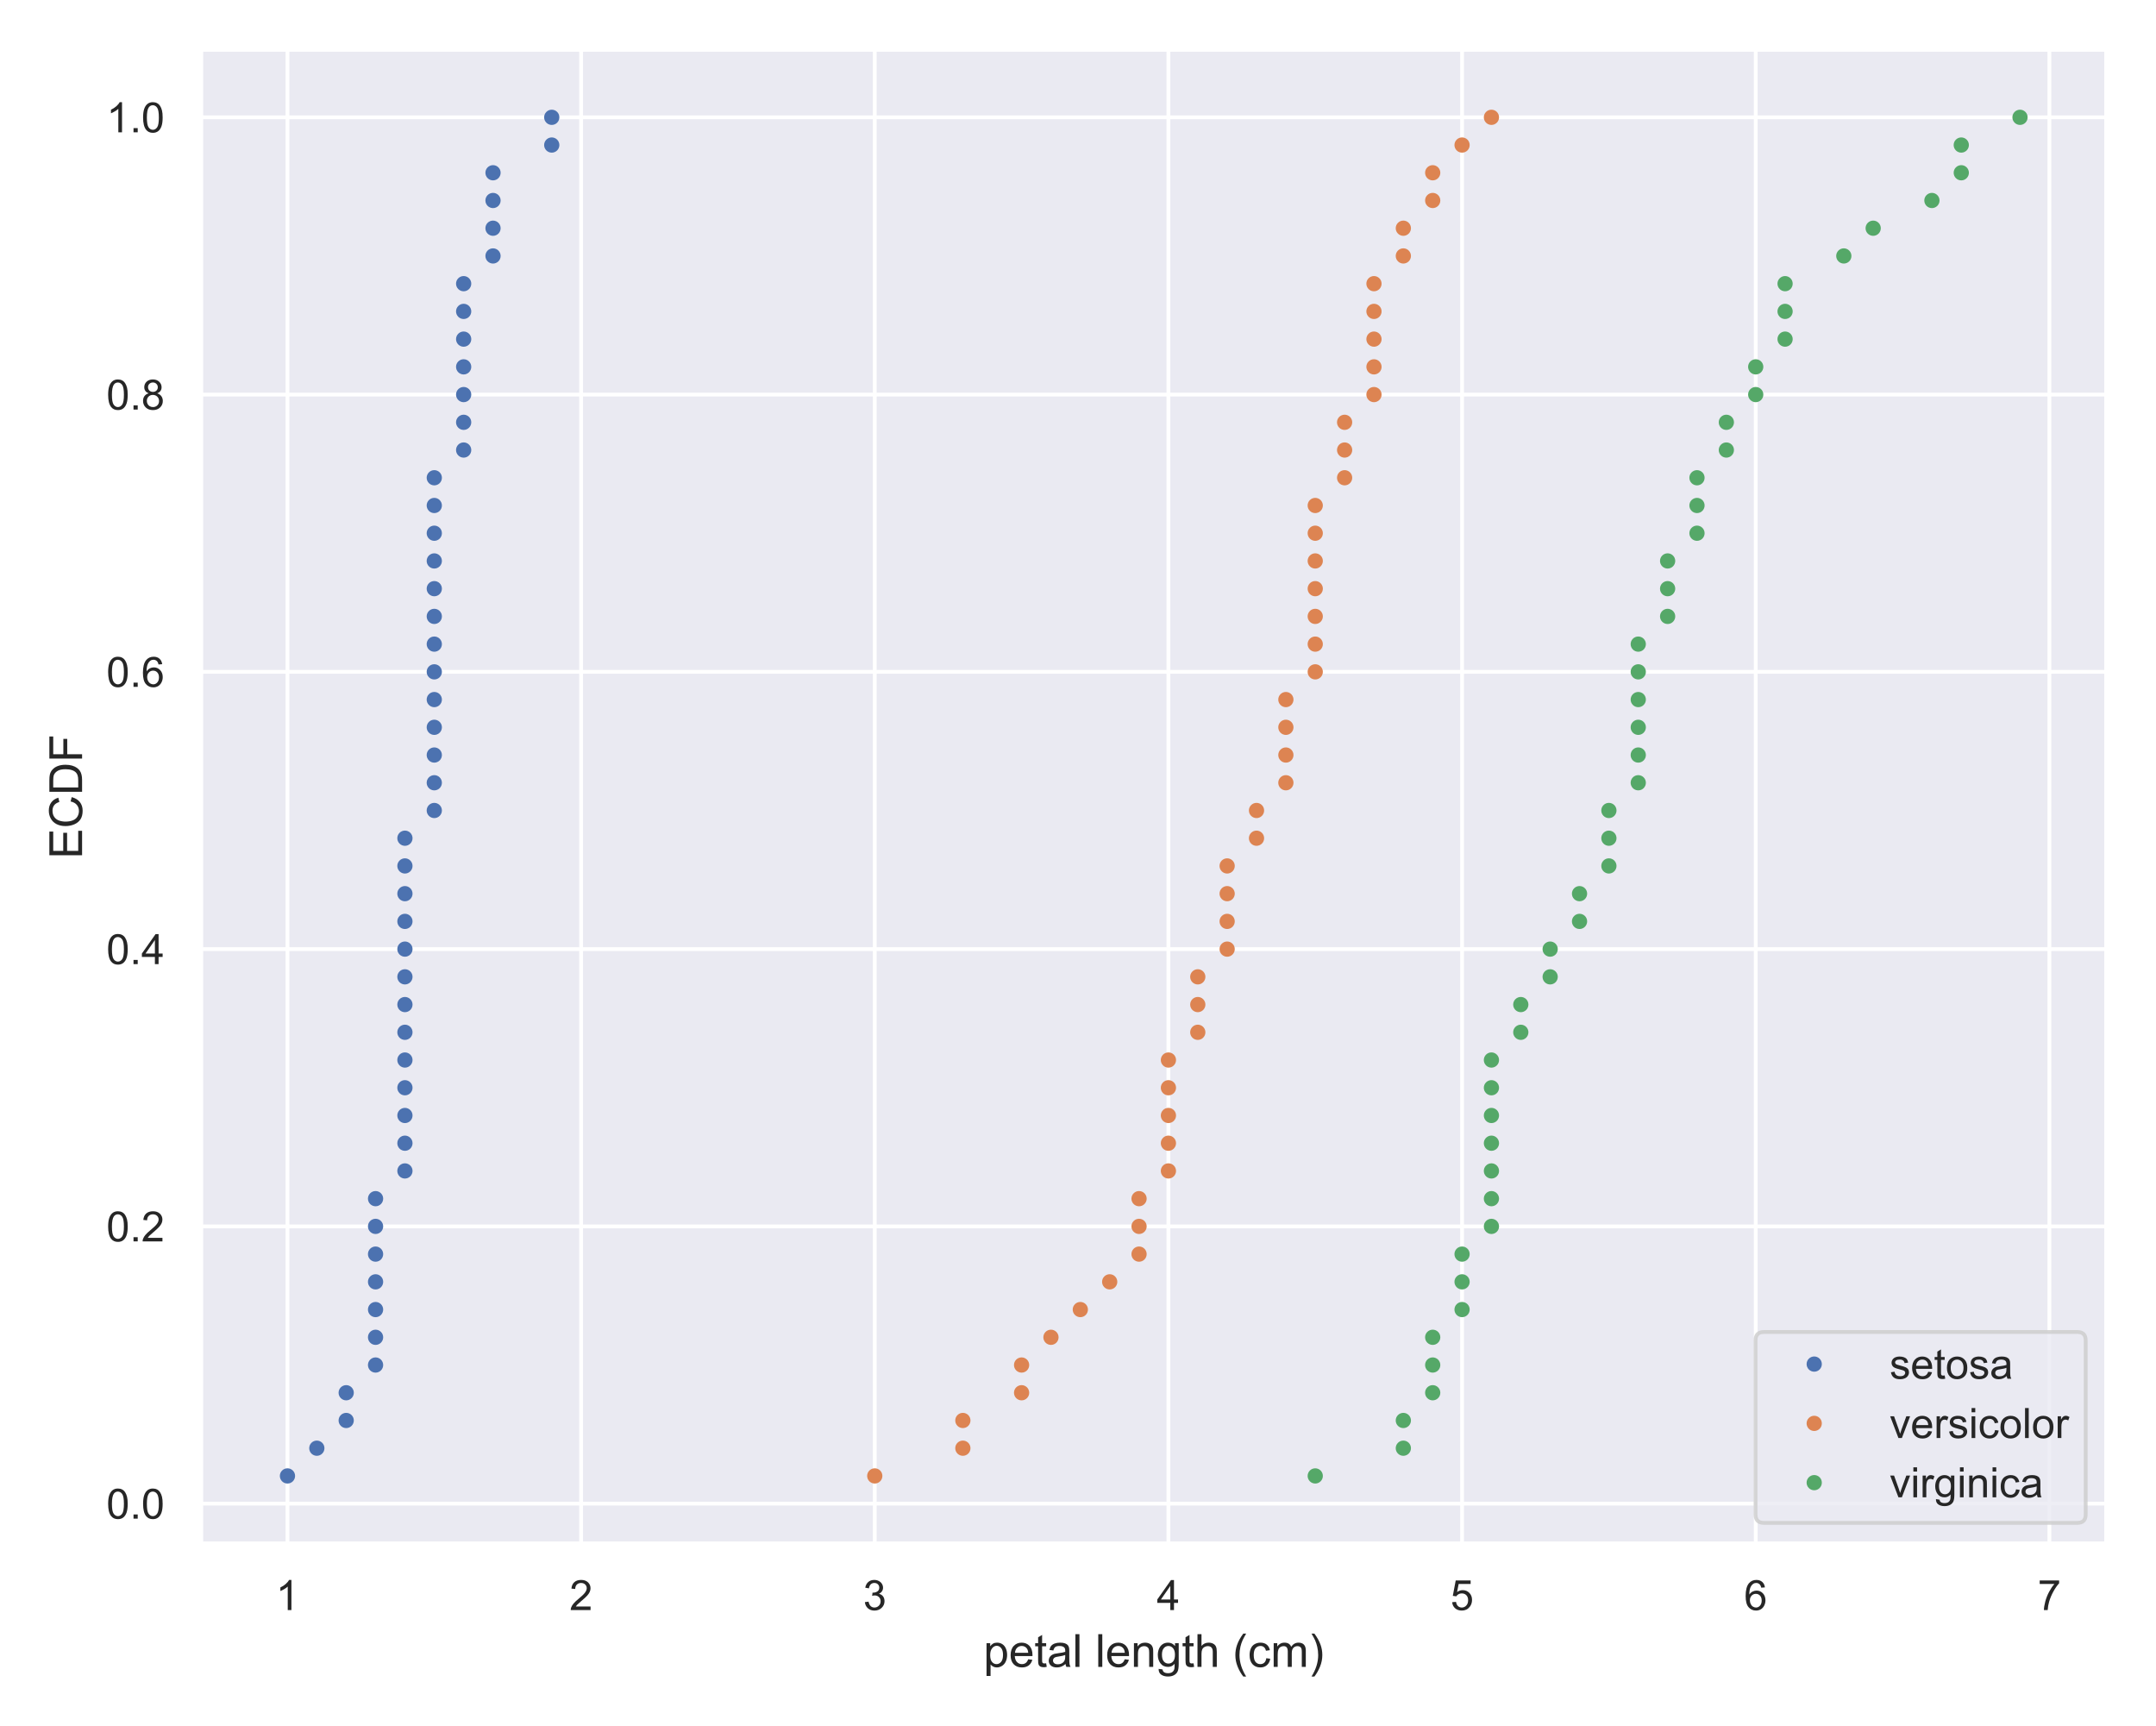 <?xml version="1.0" encoding="utf-8" standalone="no"?>
<!DOCTYPE svg PUBLIC "-//W3C//DTD SVG 1.1//EN"
  "http://www.w3.org/Graphics/SVG/1.1/DTD/svg11.dtd">
<!-- Created with matplotlib (https://matplotlib.org/) -->
<svg height="453pt" version="1.1" viewBox="0 0 566 453" width="566pt" xmlns="http://www.w3.org/2000/svg" xmlns:xlink="http://www.w3.org/1999/xlink">
 <defs>
  <style type="text/css">
*{stroke-linecap:butt;stroke-linejoin:round;}
  </style>
 </defs>
 <g id="figure_1">
  <g id="patch_1">
   <path d="M 0 453 
L 566 453 
L 566 0 
L 0 0 
z
" style="fill:#ffffff;"/>
  </g>
  <g id="axes_1">
   <g id="patch_2">
    <path d="M 52.724 405.219 
L 553.04 405.219 
L 553.04 12.96 
L 52.724 12.96 
z
" style="fill:#eaeaf2;"/>
   </g>
   <g id="matplotlib.axis_1">
    <g id="xtick_1">
     <g id="line2d_1">
      <path clip-path="url(#p9c06c86115)" d="M 75.466 405.219 
L 75.466 12.96 
" style="fill:none;stroke:#ffffff;stroke-linecap:round;"/>
     </g>
     <g id="text_1">
      <!-- 1 -->
      <defs>
       <path d="M 37.25 0 
L 28.469 0 
L 28.469 56 
Q 25.297 52.984 20.141 49.953 
Q 14.984 46.922 10.891 45.406 
L 10.891 53.906 
Q 18.266 57.375 23.781 62.297 
Q 29.297 67.234 31.594 71.875 
L 37.25 71.875 
z
" id="ArialMT-49"/>
      </defs>
      <g style="fill:#262626;" transform="translate(72.407 422.592)scale(0.11 -0.11)">
       <use xlink:href="#ArialMT-49"/>
      </g>
     </g>
    </g>
    <g id="xtick_2">
     <g id="line2d_2">
      <path clip-path="url(#p9c06c86115)" d="M 152.556 405.219 
L 152.556 12.96 
" style="fill:none;stroke:#ffffff;stroke-linecap:round;"/>
     </g>
     <g id="text_2">
      <!-- 2 -->
      <defs>
       <path d="M 50.344 8.453 
L 50.344 0 
L 3.031 0 
Q 2.938 3.172 4.047 6.109 
Q 5.859 10.938 9.828 15.625 
Q 13.812 20.312 21.344 26.469 
Q 33.016 36.031 37.109 41.625 
Q 41.219 47.219 41.219 52.203 
Q 41.219 57.422 37.469 61 
Q 33.734 64.594 27.734 64.594 
Q 21.391 64.594 17.578 60.781 
Q 13.766 56.984 13.719 50.25 
L 4.688 51.172 
Q 5.609 61.281 11.656 66.578 
Q 17.719 71.875 27.938 71.875 
Q 38.234 71.875 44.234 66.156 
Q 50.25 60.453 50.25 52 
Q 50.25 47.703 48.484 43.547 
Q 46.734 39.406 42.656 34.812 
Q 38.578 30.219 29.109 22.219 
Q 21.188 15.578 18.938 13.203 
Q 16.703 10.844 15.234 8.453 
z
" id="ArialMT-50"/>
      </defs>
      <g style="fill:#262626;" transform="translate(149.498 422.592)scale(0.11 -0.11)">
       <use xlink:href="#ArialMT-50"/>
      </g>
     </g>
    </g>
    <g id="xtick_3">
     <g id="line2d_3">
      <path clip-path="url(#p9c06c86115)" d="M 229.646 405.219 
L 229.646 12.96 
" style="fill:none;stroke:#ffffff;stroke-linecap:round;"/>
     </g>
     <g id="text_3">
      <!-- 3 -->
      <defs>
       <path d="M 4.203 18.891 
L 12.984 20.062 
Q 14.5 12.594 18.141 9.297 
Q 21.781 6 27 6 
Q 33.203 6 37.469 10.297 
Q 41.75 14.594 41.75 20.953 
Q 41.75 27 37.797 30.922 
Q 33.844 34.859 27.734 34.859 
Q 25.25 34.859 21.531 33.891 
L 22.516 41.609 
Q 23.391 41.5 23.922 41.5 
Q 29.547 41.5 34.031 44.422 
Q 38.531 47.359 38.531 53.469 
Q 38.531 58.297 35.25 61.469 
Q 31.984 64.656 26.812 64.656 
Q 21.688 64.656 18.266 61.422 
Q 14.844 58.203 13.875 51.766 
L 5.078 53.328 
Q 6.688 62.156 12.391 67.016 
Q 18.109 71.875 26.609 71.875 
Q 32.469 71.875 37.391 69.359 
Q 42.328 66.844 44.938 62.5 
Q 47.562 58.156 47.562 53.266 
Q 47.562 48.641 45.062 44.828 
Q 42.578 41.016 37.703 38.766 
Q 44.047 37.312 47.562 32.688 
Q 51.078 28.078 51.078 21.141 
Q 51.078 11.766 44.234 5.25 
Q 37.406 -1.266 26.953 -1.266 
Q 17.531 -1.266 11.297 4.344 
Q 5.078 9.969 4.203 18.891 
z
" id="ArialMT-51"/>
      </defs>
      <g style="fill:#262626;" transform="translate(226.588 422.592)scale(0.11 -0.11)">
       <use xlink:href="#ArialMT-51"/>
      </g>
     </g>
    </g>
    <g id="xtick_4">
     <g id="line2d_4">
      <path clip-path="url(#p9c06c86115)" d="M 306.737 405.219 
L 306.737 12.96 
" style="fill:none;stroke:#ffffff;stroke-linecap:round;"/>
     </g>
     <g id="text_4">
      <!-- 4 -->
      <defs>
       <path d="M 32.328 0 
L 32.328 17.141 
L 1.266 17.141 
L 1.266 25.203 
L 33.938 71.578 
L 41.109 71.578 
L 41.109 25.203 
L 50.781 25.203 
L 50.781 17.141 
L 41.109 17.141 
L 41.109 0 
z
M 32.328 25.203 
L 32.328 57.469 
L 9.906 25.203 
z
" id="ArialMT-52"/>
      </defs>
      <g style="fill:#262626;" transform="translate(303.678 422.592)scale(0.11 -0.11)">
       <use xlink:href="#ArialMT-52"/>
      </g>
     </g>
    </g>
    <g id="xtick_5">
     <g id="line2d_5">
      <path clip-path="url(#p9c06c86115)" d="M 383.827 405.219 
L 383.827 12.96 
" style="fill:none;stroke:#ffffff;stroke-linecap:round;"/>
     </g>
     <g id="text_5">
      <!-- 5 -->
      <defs>
       <path d="M 4.156 18.75 
L 13.375 19.531 
Q 14.406 12.797 18.141 9.391 
Q 21.875 6 27.156 6 
Q 33.5 6 37.891 10.781 
Q 42.281 15.578 42.281 23.484 
Q 42.281 31 38.062 35.344 
Q 33.844 39.703 27 39.703 
Q 22.75 39.703 19.328 37.766 
Q 15.922 35.844 13.969 32.766 
L 5.719 33.844 
L 12.641 70.609 
L 48.25 70.609 
L 48.25 62.203 
L 19.672 62.203 
L 15.828 42.969 
Q 22.266 47.469 29.344 47.469 
Q 38.719 47.469 45.156 40.969 
Q 51.609 34.469 51.609 24.266 
Q 51.609 14.547 45.953 7.469 
Q 39.062 -1.219 27.156 -1.219 
Q 17.391 -1.219 11.203 4.25 
Q 5.031 9.719 4.156 18.75 
z
" id="ArialMT-53"/>
      </defs>
      <g style="fill:#262626;" transform="translate(380.768 422.592)scale(0.11 -0.11)">
       <use xlink:href="#ArialMT-53"/>
      </g>
     </g>
    </g>
    <g id="xtick_6">
     <g id="line2d_6">
      <path clip-path="url(#p9c06c86115)" d="M 460.917 405.219 
L 460.917 12.96 
" style="fill:none;stroke:#ffffff;stroke-linecap:round;"/>
     </g>
     <g id="text_6">
      <!-- 6 -->
      <defs>
       <path d="M 49.75 54.047 
L 41.016 53.375 
Q 39.844 58.547 37.703 60.891 
Q 34.125 64.656 28.906 64.656 
Q 24.703 64.656 21.531 62.312 
Q 17.391 59.281 14.984 53.469 
Q 12.594 47.656 12.5 36.922 
Q 15.672 41.75 20.266 44.094 
Q 24.859 46.438 29.891 46.438 
Q 38.672 46.438 44.844 39.969 
Q 51.031 33.5 51.031 23.25 
Q 51.031 16.5 48.125 10.719 
Q 45.219 4.938 40.141 1.859 
Q 35.062 -1.219 28.609 -1.219 
Q 17.625 -1.219 10.688 6.859 
Q 3.766 14.938 3.766 33.5 
Q 3.766 54.25 11.422 63.672 
Q 18.109 71.875 29.438 71.875 
Q 37.891 71.875 43.281 67.141 
Q 48.688 62.406 49.75 54.047 
z
M 13.875 23.188 
Q 13.875 18.656 15.797 14.5 
Q 17.719 10.359 21.188 8.172 
Q 24.656 6 28.469 6 
Q 34.031 6 38.031 10.484 
Q 42.047 14.984 42.047 22.703 
Q 42.047 30.125 38.078 34.391 
Q 34.125 38.672 28.125 38.672 
Q 22.172 38.672 18.016 34.391 
Q 13.875 30.125 13.875 23.188 
z
" id="ArialMT-54"/>
      </defs>
      <g style="fill:#262626;" transform="translate(457.859 422.592)scale(0.11 -0.11)">
       <use xlink:href="#ArialMT-54"/>
      </g>
     </g>
    </g>
    <g id="xtick_7">
     <g id="line2d_7">
      <path clip-path="url(#p9c06c86115)" d="M 538.007 405.219 
L 538.007 12.96 
" style="fill:none;stroke:#ffffff;stroke-linecap:round;"/>
     </g>
     <g id="text_7">
      <!-- 7 -->
      <defs>
       <path d="M 4.734 62.203 
L 4.734 70.656 
L 51.078 70.656 
L 51.078 63.812 
Q 44.234 56.547 37.516 44.484 
Q 30.812 32.422 27.156 19.672 
Q 24.516 10.688 23.781 0 
L 14.75 0 
Q 14.891 8.453 18.062 20.406 
Q 21.234 32.375 27.172 43.484 
Q 33.109 54.594 39.797 62.203 
z
" id="ArialMT-55"/>
      </defs>
      <g style="fill:#262626;" transform="translate(534.949 422.592)scale(0.11 -0.11)">
       <use xlink:href="#ArialMT-55"/>
      </g>
     </g>
    </g>
    <g id="text_8">
     <!-- petal length (cm) -->
     <defs>
      <path d="M 6.594 -19.875 
L 6.594 51.859 
L 14.594 51.859 
L 14.594 45.125 
Q 17.438 49.078 21 51.047 
Q 24.562 53.031 29.641 53.031 
Q 36.281 53.031 41.359 49.609 
Q 46.438 46.188 49.016 39.953 
Q 51.609 33.734 51.609 26.312 
Q 51.609 18.359 48.75 11.984 
Q 45.906 5.609 40.453 2.219 
Q 35.016 -1.172 29 -1.172 
Q 24.609 -1.172 21.109 0.688 
Q 17.625 2.547 15.375 5.375 
L 15.375 -19.875 
z
M 14.547 25.641 
Q 14.547 15.625 18.594 10.844 
Q 22.656 6.062 28.422 6.062 
Q 34.281 6.062 38.453 11.016 
Q 42.625 15.969 42.625 26.375 
Q 42.625 36.281 38.547 41.203 
Q 34.469 46.141 28.812 46.141 
Q 23.188 46.141 18.859 40.891 
Q 14.547 35.641 14.547 25.641 
z
" id="ArialMT-112"/>
      <path d="M 42.094 16.703 
L 51.172 15.578 
Q 49.031 7.625 43.219 3.219 
Q 37.406 -1.172 28.375 -1.172 
Q 17 -1.172 10.328 5.828 
Q 3.656 12.844 3.656 25.484 
Q 3.656 38.578 10.391 45.797 
Q 17.141 53.031 27.875 53.031 
Q 38.281 53.031 44.875 45.953 
Q 51.469 38.875 51.469 26.031 
Q 51.469 25.25 51.422 23.688 
L 12.75 23.688 
Q 13.234 15.141 17.578 10.594 
Q 21.922 6.062 28.422 6.062 
Q 33.25 6.062 36.672 8.594 
Q 40.094 11.141 42.094 16.703 
z
M 13.234 30.906 
L 42.188 30.906 
Q 41.609 37.453 38.875 40.719 
Q 34.672 45.797 27.984 45.797 
Q 21.922 45.797 17.797 41.75 
Q 13.672 37.703 13.234 30.906 
z
" id="ArialMT-101"/>
      <path d="M 25.781 7.859 
L 27.047 0.094 
Q 23.344 -0.688 20.406 -0.688 
Q 15.625 -0.688 12.984 0.828 
Q 10.359 2.344 9.281 4.812 
Q 8.203 7.281 8.203 15.188 
L 8.203 45.016 
L 1.766 45.016 
L 1.766 51.859 
L 8.203 51.859 
L 8.203 64.703 
L 16.938 69.969 
L 16.938 51.859 
L 25.781 51.859 
L 25.781 45.016 
L 16.938 45.016 
L 16.938 14.703 
Q 16.938 10.938 17.406 9.859 
Q 17.875 8.797 18.922 8.156 
Q 19.969 7.516 21.922 7.516 
Q 23.391 7.516 25.781 7.859 
z
" id="ArialMT-116"/>
      <path d="M 40.438 6.391 
Q 35.547 2.25 31.031 0.531 
Q 26.516 -1.172 21.344 -1.172 
Q 12.797 -1.172 8.203 3 
Q 3.609 7.172 3.609 13.672 
Q 3.609 17.484 5.344 20.625 
Q 7.078 23.781 9.891 25.688 
Q 12.703 27.594 16.219 28.562 
Q 18.797 29.25 24.031 29.891 
Q 34.672 31.156 39.703 32.906 
Q 39.75 34.719 39.75 35.203 
Q 39.75 40.578 37.25 42.781 
Q 33.891 45.75 27.25 45.75 
Q 21.047 45.75 18.094 43.578 
Q 15.141 41.406 13.719 35.891 
L 5.125 37.062 
Q 6.297 42.578 8.984 45.969 
Q 11.672 49.359 16.75 51.188 
Q 21.828 53.031 28.516 53.031 
Q 35.156 53.031 39.297 51.469 
Q 43.453 49.906 45.406 47.531 
Q 47.359 45.172 48.141 41.547 
Q 48.578 39.312 48.578 33.453 
L 48.578 21.734 
Q 48.578 9.469 49.141 6.219 
Q 49.703 2.984 51.375 0 
L 42.188 0 
Q 40.828 2.734 40.438 6.391 
z
M 39.703 26.031 
Q 34.906 24.078 25.344 22.703 
Q 19.922 21.922 17.672 20.938 
Q 15.438 19.969 14.203 18.094 
Q 12.984 16.219 12.984 13.922 
Q 12.984 10.406 15.641 8.062 
Q 18.312 5.719 23.438 5.719 
Q 28.516 5.719 32.469 7.938 
Q 36.422 10.156 38.281 14.016 
Q 39.703 17 39.703 22.797 
z
" id="ArialMT-97"/>
      <path d="M 6.391 0 
L 6.391 71.578 
L 15.188 71.578 
L 15.188 0 
z
" id="ArialMT-108"/>
      <path id="ArialMT-32"/>
      <path d="M 6.594 0 
L 6.594 51.859 
L 14.5 51.859 
L 14.5 44.484 
Q 20.219 53.031 31 53.031 
Q 35.688 53.031 39.625 51.344 
Q 43.562 49.656 45.516 46.922 
Q 47.469 44.188 48.25 40.438 
Q 48.734 37.984 48.734 31.891 
L 48.734 0 
L 39.938 0 
L 39.938 31.547 
Q 39.938 36.922 38.906 39.578 
Q 37.891 42.234 35.281 43.812 
Q 32.672 45.406 29.156 45.406 
Q 23.531 45.406 19.453 41.844 
Q 15.375 38.281 15.375 28.328 
L 15.375 0 
z
" id="ArialMT-110"/>
      <path d="M 4.984 -4.297 
L 13.531 -5.562 
Q 14.062 -9.516 16.5 -11.328 
Q 19.781 -13.766 25.438 -13.766 
Q 31.547 -13.766 34.859 -11.328 
Q 38.188 -8.891 39.359 -4.5 
Q 40.047 -1.812 39.984 6.781 
Q 34.234 0 25.641 0 
Q 14.938 0 9.078 7.719 
Q 3.219 15.438 3.219 26.219 
Q 3.219 33.641 5.906 39.906 
Q 8.594 46.188 13.688 49.609 
Q 18.797 53.031 25.688 53.031 
Q 34.859 53.031 40.828 45.609 
L 40.828 51.859 
L 48.922 51.859 
L 48.922 7.031 
Q 48.922 -5.078 46.453 -10.125 
Q 44 -15.188 38.641 -18.109 
Q 33.297 -21.047 25.484 -21.047 
Q 16.219 -21.047 10.5 -16.875 
Q 4.781 -12.703 4.984 -4.297 
z
M 12.25 26.859 
Q 12.25 16.656 16.297 11.969 
Q 20.359 7.281 26.469 7.281 
Q 32.516 7.281 36.609 11.938 
Q 40.719 16.609 40.719 26.562 
Q 40.719 36.078 36.5 40.906 
Q 32.281 45.75 26.312 45.75 
Q 20.453 45.75 16.344 40.984 
Q 12.25 36.234 12.25 26.859 
z
" id="ArialMT-103"/>
      <path d="M 6.594 0 
L 6.594 71.578 
L 15.375 71.578 
L 15.375 45.906 
Q 21.531 53.031 30.906 53.031 
Q 36.672 53.031 40.922 50.75 
Q 45.172 48.484 47 44.484 
Q 48.828 40.484 48.828 32.859 
L 48.828 0 
L 40.047 0 
L 40.047 32.859 
Q 40.047 39.453 37.188 42.453 
Q 34.328 45.453 29.109 45.453 
Q 25.203 45.453 21.75 43.422 
Q 18.312 41.406 16.844 37.938 
Q 15.375 34.469 15.375 28.375 
L 15.375 0 
z
" id="ArialMT-104"/>
      <path d="M 23.391 -21.047 
Q 16.109 -11.859 11.078 0.438 
Q 6.062 12.75 6.062 25.922 
Q 6.062 37.547 9.812 48.188 
Q 14.203 60.547 23.391 72.797 
L 29.688 72.797 
Q 23.781 62.641 21.875 58.297 
Q 18.891 51.562 17.188 44.234 
Q 15.094 35.109 15.094 25.875 
Q 15.094 2.391 29.688 -21.047 
z
" id="ArialMT-40"/>
      <path d="M 40.438 19 
L 49.078 17.875 
Q 47.656 8.938 41.812 3.875 
Q 35.984 -1.172 27.484 -1.172 
Q 16.844 -1.172 10.375 5.781 
Q 3.906 12.75 3.906 25.734 
Q 3.906 34.125 6.688 40.422 
Q 9.469 46.734 15.156 49.875 
Q 20.844 53.031 27.547 53.031 
Q 35.984 53.031 41.359 48.75 
Q 46.734 44.484 48.25 36.625 
L 39.703 35.297 
Q 38.484 40.531 35.375 43.156 
Q 32.281 45.797 27.875 45.797 
Q 21.234 45.797 17.078 41.031 
Q 12.938 36.281 12.938 25.984 
Q 12.938 15.531 16.938 10.797 
Q 20.953 6.062 27.391 6.062 
Q 32.562 6.062 36.031 9.234 
Q 39.5 12.406 40.438 19 
z
" id="ArialMT-99"/>
      <path d="M 6.594 0 
L 6.594 51.859 
L 14.453 51.859 
L 14.453 44.578 
Q 16.891 48.391 20.938 50.703 
Q 25 53.031 30.172 53.031 
Q 35.938 53.031 39.625 50.641 
Q 43.312 48.25 44.828 43.953 
Q 50.984 53.031 60.844 53.031 
Q 68.562 53.031 72.703 48.75 
Q 76.859 44.484 76.859 35.594 
L 76.859 0 
L 68.109 0 
L 68.109 32.672 
Q 68.109 37.938 67.25 40.25 
Q 66.406 42.578 64.156 43.984 
Q 61.922 45.406 58.891 45.406 
Q 53.422 45.406 49.797 41.766 
Q 46.188 38.141 46.188 30.125 
L 46.188 0 
L 37.406 0 
L 37.406 33.688 
Q 37.406 39.547 35.25 42.469 
Q 33.109 45.406 28.219 45.406 
Q 24.516 45.406 21.359 43.453 
Q 18.219 41.5 16.797 37.734 
Q 15.375 33.984 15.375 26.906 
L 15.375 0 
z
" id="ArialMT-109"/>
      <path d="M 12.359 -21.047 
L 6.062 -21.047 
Q 20.656 2.391 20.656 25.875 
Q 20.656 35.062 18.562 44.094 
Q 16.891 51.422 13.922 58.156 
Q 12.016 62.547 6.062 72.797 
L 12.359 72.797 
Q 21.531 60.547 25.922 48.188 
Q 29.688 37.547 29.688 25.922 
Q 29.688 12.75 24.625 0.438 
Q 19.578 -11.859 12.359 -21.047 
z
" id="ArialMT-41"/>
     </defs>
     <g style="fill:#262626;" transform="translate(258.199 437.514)scale(0.12 -0.12)">
      <use xlink:href="#ArialMT-112"/>
      <use x="55.615" xlink:href="#ArialMT-101"/>
      <use x="111.23" xlink:href="#ArialMT-116"/>
      <use x="139.014" xlink:href="#ArialMT-97"/>
      <use x="194.629" xlink:href="#ArialMT-108"/>
      <use x="216.846" xlink:href="#ArialMT-32"/>
      <use x="244.629" xlink:href="#ArialMT-108"/>
      <use x="266.846" xlink:href="#ArialMT-101"/>
      <use x="322.461" xlink:href="#ArialMT-110"/>
      <use x="378.076" xlink:href="#ArialMT-103"/>
      <use x="433.691" xlink:href="#ArialMT-116"/>
      <use x="461.475" xlink:href="#ArialMT-104"/>
      <use x="517.09" xlink:href="#ArialMT-32"/>
      <use x="544.873" xlink:href="#ArialMT-40"/>
      <use x="578.174" xlink:href="#ArialMT-99"/>
      <use x="628.174" xlink:href="#ArialMT-109"/>
      <use x="711.475" xlink:href="#ArialMT-41"/>
     </g>
    </g>
   </g>
   <g id="matplotlib.axis_2">
    <g id="ytick_1">
     <g id="line2d_8">
      <path clip-path="url(#p9c06c86115)" d="M 52.724 394.666 
L 553.04 394.666 
" style="fill:none;stroke:#ffffff;stroke-linecap:round;"/>
     </g>
     <g id="text_9">
      <!-- 0.0 -->
      <defs>
       <path d="M 4.156 35.297 
Q 4.156 48 6.766 55.734 
Q 9.375 63.484 14.516 67.672 
Q 19.672 71.875 27.484 71.875 
Q 33.25 71.875 37.594 69.547 
Q 41.938 67.234 44.766 62.859 
Q 47.609 58.5 49.219 52.219 
Q 50.828 45.953 50.828 35.297 
Q 50.828 22.703 48.234 14.969 
Q 45.656 7.234 40.5 3 
Q 35.359 -1.219 27.484 -1.219 
Q 17.141 -1.219 11.234 6.203 
Q 4.156 15.141 4.156 35.297 
z
M 13.188 35.297 
Q 13.188 17.672 17.312 11.828 
Q 21.438 6 27.484 6 
Q 33.547 6 37.672 11.859 
Q 41.797 17.719 41.797 35.297 
Q 41.797 52.984 37.672 58.781 
Q 33.547 64.594 27.391 64.594 
Q 21.344 64.594 17.719 59.469 
Q 13.188 52.938 13.188 35.297 
z
" id="ArialMT-48"/>
       <path d="M 9.078 0 
L 9.078 10.016 
L 19.094 10.016 
L 19.094 0 
z
" id="ArialMT-46"/>
      </defs>
      <g style="fill:#262626;" transform="translate(27.934 398.603)scale(0.11 -0.11)">
       <use xlink:href="#ArialMT-48"/>
       <use x="55.615" xlink:href="#ArialMT-46"/>
       <use x="83.398" xlink:href="#ArialMT-48"/>
      </g>
     </g>
    </g>
    <g id="ytick_2">
     <g id="line2d_9">
      <path clip-path="url(#p9c06c86115)" d="M 52.724 321.891 
L 553.04 321.891 
" style="fill:none;stroke:#ffffff;stroke-linecap:round;"/>
     </g>
     <g id="text_10">
      <!-- 0.2 -->
      <g style="fill:#262626;" transform="translate(27.934 325.828)scale(0.11 -0.11)">
       <use xlink:href="#ArialMT-48"/>
       <use x="55.615" xlink:href="#ArialMT-46"/>
       <use x="83.398" xlink:href="#ArialMT-50"/>
      </g>
     </g>
    </g>
    <g id="ytick_3">
     <g id="line2d_10">
      <path clip-path="url(#p9c06c86115)" d="M 52.724 249.116 
L 553.04 249.116 
" style="fill:none;stroke:#ffffff;stroke-linecap:round;"/>
     </g>
     <g id="text_11">
      <!-- 0.4 -->
      <g style="fill:#262626;" transform="translate(27.934 253.053)scale(0.11 -0.11)">
       <use xlink:href="#ArialMT-48"/>
       <use x="55.615" xlink:href="#ArialMT-46"/>
       <use x="83.398" xlink:href="#ArialMT-52"/>
      </g>
     </g>
    </g>
    <g id="ytick_4">
     <g id="line2d_11">
      <path clip-path="url(#p9c06c86115)" d="M 52.724 176.341 
L 553.04 176.341 
" style="fill:none;stroke:#ffffff;stroke-linecap:round;"/>
     </g>
     <g id="text_12">
      <!-- 0.6 -->
      <g style="fill:#262626;" transform="translate(27.934 180.277)scale(0.11 -0.11)">
       <use xlink:href="#ArialMT-48"/>
       <use x="55.615" xlink:href="#ArialMT-46"/>
       <use x="83.398" xlink:href="#ArialMT-54"/>
      </g>
     </g>
    </g>
    <g id="ytick_5">
     <g id="line2d_12">
      <path clip-path="url(#p9c06c86115)" d="M 52.724 103.565 
L 553.04 103.565 
" style="fill:none;stroke:#ffffff;stroke-linecap:round;"/>
     </g>
     <g id="text_13">
      <!-- 0.8 -->
      <defs>
       <path d="M 17.672 38.812 
Q 12.203 40.828 9.562 44.531 
Q 6.938 48.25 6.938 53.422 
Q 6.938 61.234 12.547 66.547 
Q 18.172 71.875 27.484 71.875 
Q 36.859 71.875 42.578 66.422 
Q 48.297 60.984 48.297 53.172 
Q 48.297 48.188 45.672 44.5 
Q 43.062 40.828 37.75 38.812 
Q 44.344 36.672 47.781 31.875 
Q 51.219 27.094 51.219 20.453 
Q 51.219 11.281 44.719 5.031 
Q 38.234 -1.219 27.641 -1.219 
Q 17.047 -1.219 10.547 5.047 
Q 4.047 11.328 4.047 20.703 
Q 4.047 27.688 7.594 32.391 
Q 11.141 37.109 17.672 38.812 
z
M 15.922 53.719 
Q 15.922 48.641 19.188 45.406 
Q 22.469 42.188 27.688 42.188 
Q 32.766 42.188 36.016 45.375 
Q 39.266 48.578 39.266 53.219 
Q 39.266 58.062 35.906 61.359 
Q 32.562 64.656 27.594 64.656 
Q 22.562 64.656 19.234 61.422 
Q 15.922 58.203 15.922 53.719 
z
M 13.094 20.656 
Q 13.094 16.891 14.875 13.375 
Q 16.656 9.859 20.172 7.922 
Q 23.688 6 27.734 6 
Q 34.031 6 38.125 10.047 
Q 42.234 14.109 42.234 20.359 
Q 42.234 26.703 38.016 30.859 
Q 33.797 35.016 27.438 35.016 
Q 21.234 35.016 17.156 30.906 
Q 13.094 26.812 13.094 20.656 
z
" id="ArialMT-56"/>
      </defs>
      <g style="fill:#262626;" transform="translate(27.934 107.502)scale(0.11 -0.11)">
       <use xlink:href="#ArialMT-48"/>
       <use x="55.615" xlink:href="#ArialMT-46"/>
       <use x="83.398" xlink:href="#ArialMT-56"/>
      </g>
     </g>
    </g>
    <g id="ytick_6">
     <g id="line2d_13">
      <path clip-path="url(#p9c06c86115)" d="M 52.724 30.79 
L 553.04 30.79 
" style="fill:none;stroke:#ffffff;stroke-linecap:round;"/>
     </g>
     <g id="text_14">
      <!-- 1.0 -->
      <g style="fill:#262626;" transform="translate(27.934 34.727)scale(0.11 -0.11)">
       <use xlink:href="#ArialMT-49"/>
       <use x="55.615" xlink:href="#ArialMT-46"/>
       <use x="83.398" xlink:href="#ArialMT-48"/>
      </g>
     </g>
    </g>
    <g id="text_15">
     <!-- ECDF -->
     <defs>
      <path d="M 7.906 0 
L 7.906 71.578 
L 59.672 71.578 
L 59.672 63.141 
L 17.391 63.141 
L 17.391 41.219 
L 56.984 41.219 
L 56.984 32.812 
L 17.391 32.812 
L 17.391 8.453 
L 61.328 8.453 
L 61.328 0 
z
" id="ArialMT-69"/>
      <path d="M 58.797 25.094 
L 68.266 22.703 
Q 65.281 11.031 57.547 4.906 
Q 49.812 -1.219 38.625 -1.219 
Q 27.047 -1.219 19.797 3.484 
Q 12.547 8.203 8.766 17.141 
Q 4.984 26.078 4.984 36.328 
Q 4.984 47.516 9.25 55.828 
Q 13.531 64.156 21.406 68.469 
Q 29.297 72.797 38.766 72.797 
Q 49.516 72.797 56.828 67.328 
Q 64.156 61.859 67.047 51.953 
L 57.719 49.75 
Q 55.219 57.562 50.484 61.125 
Q 45.75 64.703 38.578 64.703 
Q 30.328 64.703 24.781 60.734 
Q 19.234 56.781 16.984 50.109 
Q 14.75 43.453 14.75 36.375 
Q 14.75 27.25 17.406 20.438 
Q 20.062 13.625 25.672 10.25 
Q 31.297 6.891 37.844 6.891 
Q 45.797 6.891 51.312 11.469 
Q 56.844 16.062 58.797 25.094 
z
" id="ArialMT-67"/>
      <path d="M 7.719 0 
L 7.719 71.578 
L 32.375 71.578 
Q 40.719 71.578 45.125 70.562 
Q 51.266 69.141 55.609 65.438 
Q 61.281 60.641 64.078 53.188 
Q 66.891 45.75 66.891 36.188 
Q 66.891 28.031 64.984 21.734 
Q 63.094 15.438 60.109 11.297 
Q 57.125 7.172 53.578 4.797 
Q 50.047 2.438 45.047 1.219 
Q 40.047 0 33.547 0 
z
M 17.188 8.453 
L 32.469 8.453 
Q 39.547 8.453 43.578 9.766 
Q 47.609 11.078 50 13.484 
Q 53.375 16.844 55.25 22.531 
Q 57.125 28.219 57.125 36.328 
Q 57.125 47.562 53.438 53.594 
Q 49.75 59.625 44.484 61.672 
Q 40.672 63.141 32.234 63.141 
L 17.188 63.141 
z
" id="ArialMT-68"/>
      <path d="M 8.203 0 
L 8.203 71.578 
L 56.5 71.578 
L 56.5 63.141 
L 17.672 63.141 
L 17.672 40.969 
L 51.266 40.969 
L 51.266 32.516 
L 17.672 32.516 
L 17.672 0 
z
" id="ArialMT-70"/>
     </defs>
     <g style="fill:#262626;" transform="translate(21.549 225.423)rotate(-90)scale(0.12 -0.12)">
      <use xlink:href="#ArialMT-69"/>
      <use x="66.699" xlink:href="#ArialMT-67"/>
      <use x="138.916" xlink:href="#ArialMT-68"/>
      <use x="211.133" xlink:href="#ArialMT-70"/>
     </g>
    </g>
   </g>
   <g id="line2d_14">
    <defs>
     <path d="M 0 1.5 
C 0.398 1.5 0.779 1.342 1.061 1.061 
C 1.342 0.779 1.5 0.398 1.5 0 
C 1.5 -0.398 1.342 -0.779 1.061 -1.061 
C 0.779 -1.342 0.398 -1.5 0 -1.5 
C -0.398 -1.5 -0.779 -1.342 -1.061 -1.061 
C -1.342 -0.779 -1.5 -0.398 -1.5 0 
C -1.5 0.398 -1.342 0.779 -1.061 1.061 
C -0.779 1.342 -0.398 1.5 0 1.5 
z
" id="m06e34ee798" style="stroke:#4c72b0;"/>
    </defs>
    <g clip-path="url(#p9c06c86115)">
     <use style="fill:#4c72b0;stroke:#4c72b0;" x="75.466" xlink:href="#m06e34ee798" y="387.389"/>
     <use style="fill:#4c72b0;stroke:#4c72b0;" x="83.175" xlink:href="#m06e34ee798" y="380.111"/>
     <use style="fill:#4c72b0;stroke:#4c72b0;" x="90.884" xlink:href="#m06e34ee798" y="372.834"/>
     <use style="fill:#4c72b0;stroke:#4c72b0;" x="90.884" xlink:href="#m06e34ee798" y="365.556"/>
     <use style="fill:#4c72b0;stroke:#4c72b0;" x="98.593" xlink:href="#m06e34ee798" y="358.279"/>
     <use style="fill:#4c72b0;stroke:#4c72b0;" x="98.593" xlink:href="#m06e34ee798" y="351.001"/>
     <use style="fill:#4c72b0;stroke:#4c72b0;" x="98.593" xlink:href="#m06e34ee798" y="343.724"/>
     <use style="fill:#4c72b0;stroke:#4c72b0;" x="98.593" xlink:href="#m06e34ee798" y="336.446"/>
     <use style="fill:#4c72b0;stroke:#4c72b0;" x="98.593" xlink:href="#m06e34ee798" y="329.169"/>
     <use style="fill:#4c72b0;stroke:#4c72b0;" x="98.593" xlink:href="#m06e34ee798" y="321.891"/>
     <use style="fill:#4c72b0;stroke:#4c72b0;" x="98.593" xlink:href="#m06e34ee798" y="314.614"/>
     <use style="fill:#4c72b0;stroke:#4c72b0;" x="106.302" xlink:href="#m06e34ee798" y="307.336"/>
     <use style="fill:#4c72b0;stroke:#4c72b0;" x="106.302" xlink:href="#m06e34ee798" y="300.059"/>
     <use style="fill:#4c72b0;stroke:#4c72b0;" x="106.302" xlink:href="#m06e34ee798" y="292.781"/>
     <use style="fill:#4c72b0;stroke:#4c72b0;" x="106.302" xlink:href="#m06e34ee798" y="285.504"/>
     <use style="fill:#4c72b0;stroke:#4c72b0;" x="106.302" xlink:href="#m06e34ee798" y="278.226"/>
     <use style="fill:#4c72b0;stroke:#4c72b0;" x="106.302" xlink:href="#m06e34ee798" y="270.948"/>
     <use style="fill:#4c72b0;stroke:#4c72b0;" x="106.302" xlink:href="#m06e34ee798" y="263.671"/>
     <use style="fill:#4c72b0;stroke:#4c72b0;" x="106.302" xlink:href="#m06e34ee798" y="256.393"/>
     <use style="fill:#4c72b0;stroke:#4c72b0;" x="106.302" xlink:href="#m06e34ee798" y="249.116"/>
     <use style="fill:#4c72b0;stroke:#4c72b0;" x="106.302" xlink:href="#m06e34ee798" y="241.838"/>
     <use style="fill:#4c72b0;stroke:#4c72b0;" x="106.302" xlink:href="#m06e34ee798" y="234.561"/>
     <use style="fill:#4c72b0;stroke:#4c72b0;" x="106.302" xlink:href="#m06e34ee798" y="227.283"/>
     <use style="fill:#4c72b0;stroke:#4c72b0;" x="106.302" xlink:href="#m06e34ee798" y="220.006"/>
     <use style="fill:#4c72b0;stroke:#4c72b0;" x="114.011" xlink:href="#m06e34ee798" y="212.728"/>
     <use style="fill:#4c72b0;stroke:#4c72b0;" x="114.011" xlink:href="#m06e34ee798" y="205.451"/>
     <use style="fill:#4c72b0;stroke:#4c72b0;" x="114.011" xlink:href="#m06e34ee798" y="198.173"/>
     <use style="fill:#4c72b0;stroke:#4c72b0;" x="114.011" xlink:href="#m06e34ee798" y="190.896"/>
     <use style="fill:#4c72b0;stroke:#4c72b0;" x="114.011" xlink:href="#m06e34ee798" y="183.618"/>
     <use style="fill:#4c72b0;stroke:#4c72b0;" x="114.011" xlink:href="#m06e34ee798" y="176.341"/>
     <use style="fill:#4c72b0;stroke:#4c72b0;" x="114.011" xlink:href="#m06e34ee798" y="169.063"/>
     <use style="fill:#4c72b0;stroke:#4c72b0;" x="114.011" xlink:href="#m06e34ee798" y="161.786"/>
     <use style="fill:#4c72b0;stroke:#4c72b0;" x="114.011" xlink:href="#m06e34ee798" y="154.508"/>
     <use style="fill:#4c72b0;stroke:#4c72b0;" x="114.011" xlink:href="#m06e34ee798" y="147.23"/>
     <use style="fill:#4c72b0;stroke:#4c72b0;" x="114.011" xlink:href="#m06e34ee798" y="139.953"/>
     <use style="fill:#4c72b0;stroke:#4c72b0;" x="114.011" xlink:href="#m06e34ee798" y="132.675"/>
     <use style="fill:#4c72b0;stroke:#4c72b0;" x="114.011" xlink:href="#m06e34ee798" y="125.398"/>
     <use style="fill:#4c72b0;stroke:#4c72b0;" x="121.72" xlink:href="#m06e34ee798" y="118.12"/>
     <use style="fill:#4c72b0;stroke:#4c72b0;" x="121.72" xlink:href="#m06e34ee798" y="110.843"/>
     <use style="fill:#4c72b0;stroke:#4c72b0;" x="121.72" xlink:href="#m06e34ee798" y="103.565"/>
     <use style="fill:#4c72b0;stroke:#4c72b0;" x="121.72" xlink:href="#m06e34ee798" y="96.288"/>
     <use style="fill:#4c72b0;stroke:#4c72b0;" x="121.72" xlink:href="#m06e34ee798" y="89.01"/>
     <use style="fill:#4c72b0;stroke:#4c72b0;" x="121.72" xlink:href="#m06e34ee798" y="81.733"/>
     <use style="fill:#4c72b0;stroke:#4c72b0;" x="121.72" xlink:href="#m06e34ee798" y="74.455"/>
     <use style="fill:#4c72b0;stroke:#4c72b0;" x="129.429" xlink:href="#m06e34ee798" y="67.178"/>
     <use style="fill:#4c72b0;stroke:#4c72b0;" x="129.429" xlink:href="#m06e34ee798" y="59.9"/>
     <use style="fill:#4c72b0;stroke:#4c72b0;" x="129.429" xlink:href="#m06e34ee798" y="52.623"/>
     <use style="fill:#4c72b0;stroke:#4c72b0;" x="129.429" xlink:href="#m06e34ee798" y="45.345"/>
     <use style="fill:#4c72b0;stroke:#4c72b0;" x="144.847" xlink:href="#m06e34ee798" y="38.067"/>
     <use style="fill:#4c72b0;stroke:#4c72b0;" x="144.847" xlink:href="#m06e34ee798" y="30.79"/>
    </g>
   </g>
   <g id="line2d_15">
    <defs>
     <path d="M 0 1.5 
C 0.398 1.5 0.779 1.342 1.061 1.061 
C 1.342 0.779 1.5 0.398 1.5 0 
C 1.5 -0.398 1.342 -0.779 1.061 -1.061 
C 0.779 -1.342 0.398 -1.5 0 -1.5 
C -0.398 -1.5 -0.779 -1.342 -1.061 -1.061 
C -1.342 -0.779 -1.5 -0.398 -1.5 0 
C -1.5 0.398 -1.342 0.779 -1.061 1.061 
C -0.779 1.342 -0.398 1.5 0 1.5 
z
" id="m698586b64d" style="stroke:#dd8452;"/>
    </defs>
    <g clip-path="url(#p9c06c86115)">
     <use style="fill:#dd8452;stroke:#dd8452;" x="229.646" xlink:href="#m698586b64d" y="387.389"/>
     <use style="fill:#dd8452;stroke:#dd8452;" x="252.774" xlink:href="#m698586b64d" y="380.111"/>
     <use style="fill:#dd8452;stroke:#dd8452;" x="252.774" xlink:href="#m698586b64d" y="372.834"/>
     <use style="fill:#dd8452;stroke:#dd8452;" x="268.192" xlink:href="#m698586b64d" y="365.556"/>
     <use style="fill:#dd8452;stroke:#dd8452;" x="268.192" xlink:href="#m698586b64d" y="358.279"/>
     <use style="fill:#dd8452;stroke:#dd8452;" x="275.901" xlink:href="#m698586b64d" y="351.001"/>
     <use style="fill:#dd8452;stroke:#dd8452;" x="283.61" xlink:href="#m698586b64d" y="343.724"/>
     <use style="fill:#dd8452;stroke:#dd8452;" x="291.319" xlink:href="#m698586b64d" y="336.446"/>
     <use style="fill:#dd8452;stroke:#dd8452;" x="299.028" xlink:href="#m698586b64d" y="329.169"/>
     <use style="fill:#dd8452;stroke:#dd8452;" x="299.028" xlink:href="#m698586b64d" y="321.891"/>
     <use style="fill:#dd8452;stroke:#dd8452;" x="299.028" xlink:href="#m698586b64d" y="314.614"/>
     <use style="fill:#dd8452;stroke:#dd8452;" x="306.737" xlink:href="#m698586b64d" y="307.336"/>
     <use style="fill:#dd8452;stroke:#dd8452;" x="306.737" xlink:href="#m698586b64d" y="300.059"/>
     <use style="fill:#dd8452;stroke:#dd8452;" x="306.737" xlink:href="#m698586b64d" y="292.781"/>
     <use style="fill:#dd8452;stroke:#dd8452;" x="306.737" xlink:href="#m698586b64d" y="285.504"/>
     <use style="fill:#dd8452;stroke:#dd8452;" x="306.737" xlink:href="#m698586b64d" y="278.226"/>
     <use style="fill:#dd8452;stroke:#dd8452;" x="314.446" xlink:href="#m698586b64d" y="270.948"/>
     <use style="fill:#dd8452;stroke:#dd8452;" x="314.446" xlink:href="#m698586b64d" y="263.671"/>
     <use style="fill:#dd8452;stroke:#dd8452;" x="314.446" xlink:href="#m698586b64d" y="256.393"/>
     <use style="fill:#dd8452;stroke:#dd8452;" x="322.155" xlink:href="#m698586b64d" y="249.116"/>
     <use style="fill:#dd8452;stroke:#dd8452;" x="322.155" xlink:href="#m698586b64d" y="241.838"/>
     <use style="fill:#dd8452;stroke:#dd8452;" x="322.155" xlink:href="#m698586b64d" y="234.561"/>
     <use style="fill:#dd8452;stroke:#dd8452;" x="322.155" xlink:href="#m698586b64d" y="227.283"/>
     <use style="fill:#dd8452;stroke:#dd8452;" x="329.864" xlink:href="#m698586b64d" y="220.006"/>
     <use style="fill:#dd8452;stroke:#dd8452;" x="329.864" xlink:href="#m698586b64d" y="212.728"/>
     <use style="fill:#dd8452;stroke:#dd8452;" x="337.573" xlink:href="#m698586b64d" y="205.451"/>
     <use style="fill:#dd8452;stroke:#dd8452;" x="337.573" xlink:href="#m698586b64d" y="198.173"/>
     <use style="fill:#dd8452;stroke:#dd8452;" x="337.573" xlink:href="#m698586b64d" y="190.896"/>
     <use style="fill:#dd8452;stroke:#dd8452;" x="337.573" xlink:href="#m698586b64d" y="183.618"/>
     <use style="fill:#dd8452;stroke:#dd8452;" x="345.282" xlink:href="#m698586b64d" y="176.341"/>
     <use style="fill:#dd8452;stroke:#dd8452;" x="345.282" xlink:href="#m698586b64d" y="169.063"/>
     <use style="fill:#dd8452;stroke:#dd8452;" x="345.282" xlink:href="#m698586b64d" y="161.786"/>
     <use style="fill:#dd8452;stroke:#dd8452;" x="345.282" xlink:href="#m698586b64d" y="154.508"/>
     <use style="fill:#dd8452;stroke:#dd8452;" x="345.282" xlink:href="#m698586b64d" y="147.23"/>
     <use style="fill:#dd8452;stroke:#dd8452;" x="345.282" xlink:href="#m698586b64d" y="139.953"/>
     <use style="fill:#dd8452;stroke:#dd8452;" x="345.282" xlink:href="#m698586b64d" y="132.675"/>
     <use style="fill:#dd8452;stroke:#dd8452;" x="352.991" xlink:href="#m698586b64d" y="125.398"/>
     <use style="fill:#dd8452;stroke:#dd8452;" x="352.991" xlink:href="#m698586b64d" y="118.12"/>
     <use style="fill:#dd8452;stroke:#dd8452;" x="352.991" xlink:href="#m698586b64d" y="110.843"/>
     <use style="fill:#dd8452;stroke:#dd8452;" x="360.7" xlink:href="#m698586b64d" y="103.565"/>
     <use style="fill:#dd8452;stroke:#dd8452;" x="360.7" xlink:href="#m698586b64d" y="96.288"/>
     <use style="fill:#dd8452;stroke:#dd8452;" x="360.7" xlink:href="#m698586b64d" y="89.01"/>
     <use style="fill:#dd8452;stroke:#dd8452;" x="360.7" xlink:href="#m698586b64d" y="81.733"/>
     <use style="fill:#dd8452;stroke:#dd8452;" x="360.7" xlink:href="#m698586b64d" y="74.455"/>
     <use style="fill:#dd8452;stroke:#dd8452;" x="368.409" xlink:href="#m698586b64d" y="67.178"/>
     <use style="fill:#dd8452;stroke:#dd8452;" x="368.409" xlink:href="#m698586b64d" y="59.9"/>
     <use style="fill:#dd8452;stroke:#dd8452;" x="376.118" xlink:href="#m698586b64d" y="52.623"/>
     <use style="fill:#dd8452;stroke:#dd8452;" x="376.118" xlink:href="#m698586b64d" y="45.345"/>
     <use style="fill:#dd8452;stroke:#dd8452;" x="383.827" xlink:href="#m698586b64d" y="38.067"/>
     <use style="fill:#dd8452;stroke:#dd8452;" x="391.536" xlink:href="#m698586b64d" y="30.79"/>
    </g>
   </g>
   <g id="line2d_16">
    <defs>
     <path d="M 0 1.5 
C 0.398 1.5 0.779 1.342 1.061 1.061 
C 1.342 0.779 1.5 0.398 1.5 0 
C 1.5 -0.398 1.342 -0.779 1.061 -1.061 
C 0.779 -1.342 0.398 -1.5 0 -1.5 
C -0.398 -1.5 -0.779 -1.342 -1.061 -1.061 
C -1.342 -0.779 -1.5 -0.398 -1.5 0 
C -1.5 0.398 -1.342 0.779 -1.061 1.061 
C -0.779 1.342 -0.398 1.5 0 1.5 
z
" id="mc7e28f3ac0" style="stroke:#55a868;"/>
    </defs>
    <g clip-path="url(#p9c06c86115)">
     <use style="fill:#55a868;stroke:#55a868;" x="345.282" xlink:href="#mc7e28f3ac0" y="387.389"/>
     <use style="fill:#55a868;stroke:#55a868;" x="368.409" xlink:href="#mc7e28f3ac0" y="380.111"/>
     <use style="fill:#55a868;stroke:#55a868;" x="368.409" xlink:href="#mc7e28f3ac0" y="372.834"/>
     <use style="fill:#55a868;stroke:#55a868;" x="376.118" xlink:href="#mc7e28f3ac0" y="365.556"/>
     <use style="fill:#55a868;stroke:#55a868;" x="376.118" xlink:href="#mc7e28f3ac0" y="358.279"/>
     <use style="fill:#55a868;stroke:#55a868;" x="376.118" xlink:href="#mc7e28f3ac0" y="351.001"/>
     <use style="fill:#55a868;stroke:#55a868;" x="383.827" xlink:href="#mc7e28f3ac0" y="343.724"/>
     <use style="fill:#55a868;stroke:#55a868;" x="383.827" xlink:href="#mc7e28f3ac0" y="336.446"/>
     <use style="fill:#55a868;stroke:#55a868;" x="383.827" xlink:href="#mc7e28f3ac0" y="329.169"/>
     <use style="fill:#55a868;stroke:#55a868;" x="391.536" xlink:href="#mc7e28f3ac0" y="321.891"/>
     <use style="fill:#55a868;stroke:#55a868;" x="391.536" xlink:href="#mc7e28f3ac0" y="314.614"/>
     <use style="fill:#55a868;stroke:#55a868;" x="391.536" xlink:href="#mc7e28f3ac0" y="307.336"/>
     <use style="fill:#55a868;stroke:#55a868;" x="391.536" xlink:href="#mc7e28f3ac0" y="300.059"/>
     <use style="fill:#55a868;stroke:#55a868;" x="391.536" xlink:href="#mc7e28f3ac0" y="292.781"/>
     <use style="fill:#55a868;stroke:#55a868;" x="391.536" xlink:href="#mc7e28f3ac0" y="285.504"/>
     <use style="fill:#55a868;stroke:#55a868;" x="391.536" xlink:href="#mc7e28f3ac0" y="278.226"/>
     <use style="fill:#55a868;stroke:#55a868;" x="399.245" xlink:href="#mc7e28f3ac0" y="270.948"/>
     <use style="fill:#55a868;stroke:#55a868;" x="399.245" xlink:href="#mc7e28f3ac0" y="263.671"/>
     <use style="fill:#55a868;stroke:#55a868;" x="406.954" xlink:href="#mc7e28f3ac0" y="256.393"/>
     <use style="fill:#55a868;stroke:#55a868;" x="406.954" xlink:href="#mc7e28f3ac0" y="249.116"/>
     <use style="fill:#55a868;stroke:#55a868;" x="414.663" xlink:href="#mc7e28f3ac0" y="241.838"/>
     <use style="fill:#55a868;stroke:#55a868;" x="414.663" xlink:href="#mc7e28f3ac0" y="234.561"/>
     <use style="fill:#55a868;stroke:#55a868;" x="422.372" xlink:href="#mc7e28f3ac0" y="227.283"/>
     <use style="fill:#55a868;stroke:#55a868;" x="422.372" xlink:href="#mc7e28f3ac0" y="220.006"/>
     <use style="fill:#55a868;stroke:#55a868;" x="422.372" xlink:href="#mc7e28f3ac0" y="212.728"/>
     <use style="fill:#55a868;stroke:#55a868;" x="430.081" xlink:href="#mc7e28f3ac0" y="205.451"/>
     <use style="fill:#55a868;stroke:#55a868;" x="430.081" xlink:href="#mc7e28f3ac0" y="198.173"/>
     <use style="fill:#55a868;stroke:#55a868;" x="430.081" xlink:href="#mc7e28f3ac0" y="190.896"/>
     <use style="fill:#55a868;stroke:#55a868;" x="430.081" xlink:href="#mc7e28f3ac0" y="183.618"/>
     <use style="fill:#55a868;stroke:#55a868;" x="430.081" xlink:href="#mc7e28f3ac0" y="176.341"/>
     <use style="fill:#55a868;stroke:#55a868;" x="430.081" xlink:href="#mc7e28f3ac0" y="169.063"/>
     <use style="fill:#55a868;stroke:#55a868;" x="437.79" xlink:href="#mc7e28f3ac0" y="161.786"/>
     <use style="fill:#55a868;stroke:#55a868;" x="437.79" xlink:href="#mc7e28f3ac0" y="154.508"/>
     <use style="fill:#55a868;stroke:#55a868;" x="437.79" xlink:href="#mc7e28f3ac0" y="147.23"/>
     <use style="fill:#55a868;stroke:#55a868;" x="445.499" xlink:href="#mc7e28f3ac0" y="139.953"/>
     <use style="fill:#55a868;stroke:#55a868;" x="445.499" xlink:href="#mc7e28f3ac0" y="132.675"/>
     <use style="fill:#55a868;stroke:#55a868;" x="445.499" xlink:href="#mc7e28f3ac0" y="125.398"/>
     <use style="fill:#55a868;stroke:#55a868;" x="453.208" xlink:href="#mc7e28f3ac0" y="118.12"/>
     <use style="fill:#55a868;stroke:#55a868;" x="453.208" xlink:href="#mc7e28f3ac0" y="110.843"/>
     <use style="fill:#55a868;stroke:#55a868;" x="460.917" xlink:href="#mc7e28f3ac0" y="103.565"/>
     <use style="fill:#55a868;stroke:#55a868;" x="460.917" xlink:href="#mc7e28f3ac0" y="96.288"/>
     <use style="fill:#55a868;stroke:#55a868;" x="468.626" xlink:href="#mc7e28f3ac0" y="89.01"/>
     <use style="fill:#55a868;stroke:#55a868;" x="468.626" xlink:href="#mc7e28f3ac0" y="81.733"/>
     <use style="fill:#55a868;stroke:#55a868;" x="468.626" xlink:href="#mc7e28f3ac0" y="74.455"/>
     <use style="fill:#55a868;stroke:#55a868;" x="484.044" xlink:href="#mc7e28f3ac0" y="67.178"/>
     <use style="fill:#55a868;stroke:#55a868;" x="491.753" xlink:href="#mc7e28f3ac0" y="59.9"/>
     <use style="fill:#55a868;stroke:#55a868;" x="507.171" xlink:href="#mc7e28f3ac0" y="52.623"/>
     <use style="fill:#55a868;stroke:#55a868;" x="514.88" xlink:href="#mc7e28f3ac0" y="45.345"/>
     <use style="fill:#55a868;stroke:#55a868;" x="514.88" xlink:href="#mc7e28f3ac0" y="38.067"/>
     <use style="fill:#55a868;stroke:#55a868;" x="530.298" xlink:href="#mc7e28f3ac0" y="30.79"/>
    </g>
   </g>
   <g id="patch_3">
    <path d="M 52.724 405.219 
L 52.724 12.96 
" style="fill:none;stroke:#ffffff;stroke-linecap:square;stroke-linejoin:miter;stroke-width:1.25;"/>
   </g>
   <g id="patch_4">
    <path d="M 553.04 405.219 
L 553.04 12.96 
" style="fill:none;stroke:#ffffff;stroke-linecap:square;stroke-linejoin:miter;stroke-width:1.25;"/>
   </g>
   <g id="patch_5">
    <path d="M 52.724 405.219 
L 553.04 405.219 
" style="fill:none;stroke:#ffffff;stroke-linecap:square;stroke-linejoin:miter;stroke-width:1.25;"/>
   </g>
   <g id="patch_6">
    <path d="M 52.724 12.96 
L 553.04 12.96 
" style="fill:none;stroke:#ffffff;stroke-linecap:square;stroke-linejoin:miter;stroke-width:1.25;"/>
   </g>
   <g id="legend_1">
    <g id="patch_7">
     <path d="M 463.075 399.719 
L 545.34 399.719 
Q 547.54 399.719 547.54 397.519 
L 547.54 351.81 
Q 547.54 349.61 545.34 349.61 
L 463.075 349.61 
Q 460.875 349.61 460.875 351.81 
L 460.875 397.519 
Q 460.875 399.719 463.075 399.719 
z
" style="fill:#eaeaf2;opacity:0.8;stroke:#cccccc;stroke-linejoin:miter;"/>
    </g>
    <g id="line2d_17"/>
    <g id="line2d_18">
     <g>
      <use style="fill:#4c72b0;stroke:#4c72b0;" x="476.275" xlink:href="#m06e34ee798" y="358.034"/>
     </g>
    </g>
    <g id="text_16">
     <!-- setosa -->
     <defs>
      <path d="M 3.078 15.484 
L 11.766 16.844 
Q 12.5 11.625 15.844 8.844 
Q 19.188 6.062 25.203 6.062 
Q 31.25 6.062 34.172 8.516 
Q 37.109 10.984 37.109 14.312 
Q 37.109 17.281 34.516 19 
Q 32.719 20.172 25.531 21.969 
Q 15.875 24.422 12.141 26.203 
Q 8.406 27.984 6.469 31.125 
Q 4.547 34.281 4.547 38.094 
Q 4.547 41.547 6.125 44.5 
Q 7.719 47.469 10.453 49.422 
Q 12.5 50.922 16.031 51.969 
Q 19.578 53.031 23.641 53.031 
Q 29.734 53.031 34.344 51.266 
Q 38.969 49.516 41.156 46.5 
Q 43.359 43.5 44.188 38.484 
L 35.594 37.312 
Q 35.016 41.312 32.203 43.547 
Q 29.391 45.797 24.266 45.797 
Q 18.219 45.797 15.625 43.797 
Q 13.031 41.797 13.031 39.109 
Q 13.031 37.406 14.109 36.031 
Q 15.188 34.625 17.484 33.688 
Q 18.797 33.203 25.25 31.453 
Q 34.578 28.953 38.25 27.359 
Q 41.938 25.781 44.031 22.75 
Q 46.141 19.734 46.141 15.234 
Q 46.141 10.844 43.578 6.953 
Q 41.016 3.078 36.172 0.953 
Q 31.344 -1.172 25.25 -1.172 
Q 15.141 -1.172 9.844 3.031 
Q 4.547 7.234 3.078 15.484 
z
" id="ArialMT-115"/>
      <path d="M 3.328 25.922 
Q 3.328 40.328 11.328 47.266 
Q 18.016 53.031 27.641 53.031 
Q 38.328 53.031 45.109 46.016 
Q 51.906 39.016 51.906 26.656 
Q 51.906 16.656 48.906 10.906 
Q 45.906 5.172 40.156 2 
Q 34.422 -1.172 27.641 -1.172 
Q 16.75 -1.172 10.031 5.812 
Q 3.328 12.797 3.328 25.922 
z
M 12.359 25.922 
Q 12.359 15.969 16.703 11.016 
Q 21.047 6.062 27.641 6.062 
Q 34.188 6.062 38.531 11.031 
Q 42.875 16.016 42.875 26.219 
Q 42.875 35.844 38.5 40.797 
Q 34.125 45.75 27.641 45.75 
Q 21.047 45.75 16.703 40.812 
Q 12.359 35.891 12.359 25.922 
z
" id="ArialMT-111"/>
     </defs>
     <g style="fill:#262626;" transform="translate(496.075 361.884)scale(0.11 -0.11)">
      <use xlink:href="#ArialMT-115"/>
      <use x="50" xlink:href="#ArialMT-101"/>
      <use x="105.615" xlink:href="#ArialMT-116"/>
      <use x="133.398" xlink:href="#ArialMT-111"/>
      <use x="189.014" xlink:href="#ArialMT-115"/>
      <use x="239.014" xlink:href="#ArialMT-97"/>
     </g>
    </g>
    <g id="line2d_19"/>
    <g id="line2d_20">
     <g>
      <use style="fill:#dd8452;stroke:#dd8452;" x="476.275" xlink:href="#m698586b64d" y="373.594"/>
     </g>
    </g>
    <g id="text_17">
     <!-- versicolor -->
     <defs>
      <path d="M 21 0 
L 1.266 51.859 
L 10.547 51.859 
L 21.688 20.797 
Q 23.484 15.766 25 10.359 
Q 26.172 14.453 28.266 20.219 
L 39.797 51.859 
L 48.828 51.859 
L 29.203 0 
z
" id="ArialMT-118"/>
      <path d="M 6.5 0 
L 6.5 51.859 
L 14.406 51.859 
L 14.406 44 
Q 17.438 49.516 20 51.266 
Q 22.562 53.031 25.641 53.031 
Q 30.078 53.031 34.672 50.203 
L 31.641 42.047 
Q 28.422 43.953 25.203 43.953 
Q 22.312 43.953 20.016 42.219 
Q 17.719 40.484 16.75 37.406 
Q 15.281 32.719 15.281 27.156 
L 15.281 0 
z
" id="ArialMT-114"/>
      <path d="M 6.641 61.469 
L 6.641 71.578 
L 15.438 71.578 
L 15.438 61.469 
z
M 6.641 0 
L 6.641 51.859 
L 15.438 51.859 
L 15.438 0 
z
" id="ArialMT-105"/>
     </defs>
     <g style="fill:#262626;" transform="translate(496.075 377.444)scale(0.11 -0.11)">
      <use xlink:href="#ArialMT-118"/>
      <use x="50" xlink:href="#ArialMT-101"/>
      <use x="105.615" xlink:href="#ArialMT-114"/>
      <use x="138.916" xlink:href="#ArialMT-115"/>
      <use x="188.916" xlink:href="#ArialMT-105"/>
      <use x="211.133" xlink:href="#ArialMT-99"/>
      <use x="261.133" xlink:href="#ArialMT-111"/>
      <use x="316.748" xlink:href="#ArialMT-108"/>
      <use x="338.965" xlink:href="#ArialMT-111"/>
      <use x="394.58" xlink:href="#ArialMT-114"/>
     </g>
    </g>
    <g id="line2d_21"/>
    <g id="line2d_22">
     <g>
      <use style="fill:#55a868;stroke:#55a868;" x="476.275" xlink:href="#mc7e28f3ac0" y="389.154"/>
     </g>
    </g>
    <g id="text_18">
     <!-- virginica -->
     <g style="fill:#262626;" transform="translate(496.075 393.004)scale(0.11 -0.11)">
      <use xlink:href="#ArialMT-118"/>
      <use x="50" xlink:href="#ArialMT-105"/>
      <use x="72.217" xlink:href="#ArialMT-114"/>
      <use x="105.518" xlink:href="#ArialMT-103"/>
      <use x="161.133" xlink:href="#ArialMT-105"/>
      <use x="183.35" xlink:href="#ArialMT-110"/>
      <use x="238.965" xlink:href="#ArialMT-105"/>
      <use x="261.182" xlink:href="#ArialMT-99"/>
      <use x="311.182" xlink:href="#ArialMT-97"/>
     </g>
    </g>
   </g>
  </g>
 </g>
 <defs>
  <clipPath id="p9c06c86115">
   <rect height="392.259" width="500.316" x="52.724" y="12.96"/>
  </clipPath>
 </defs>
</svg>
